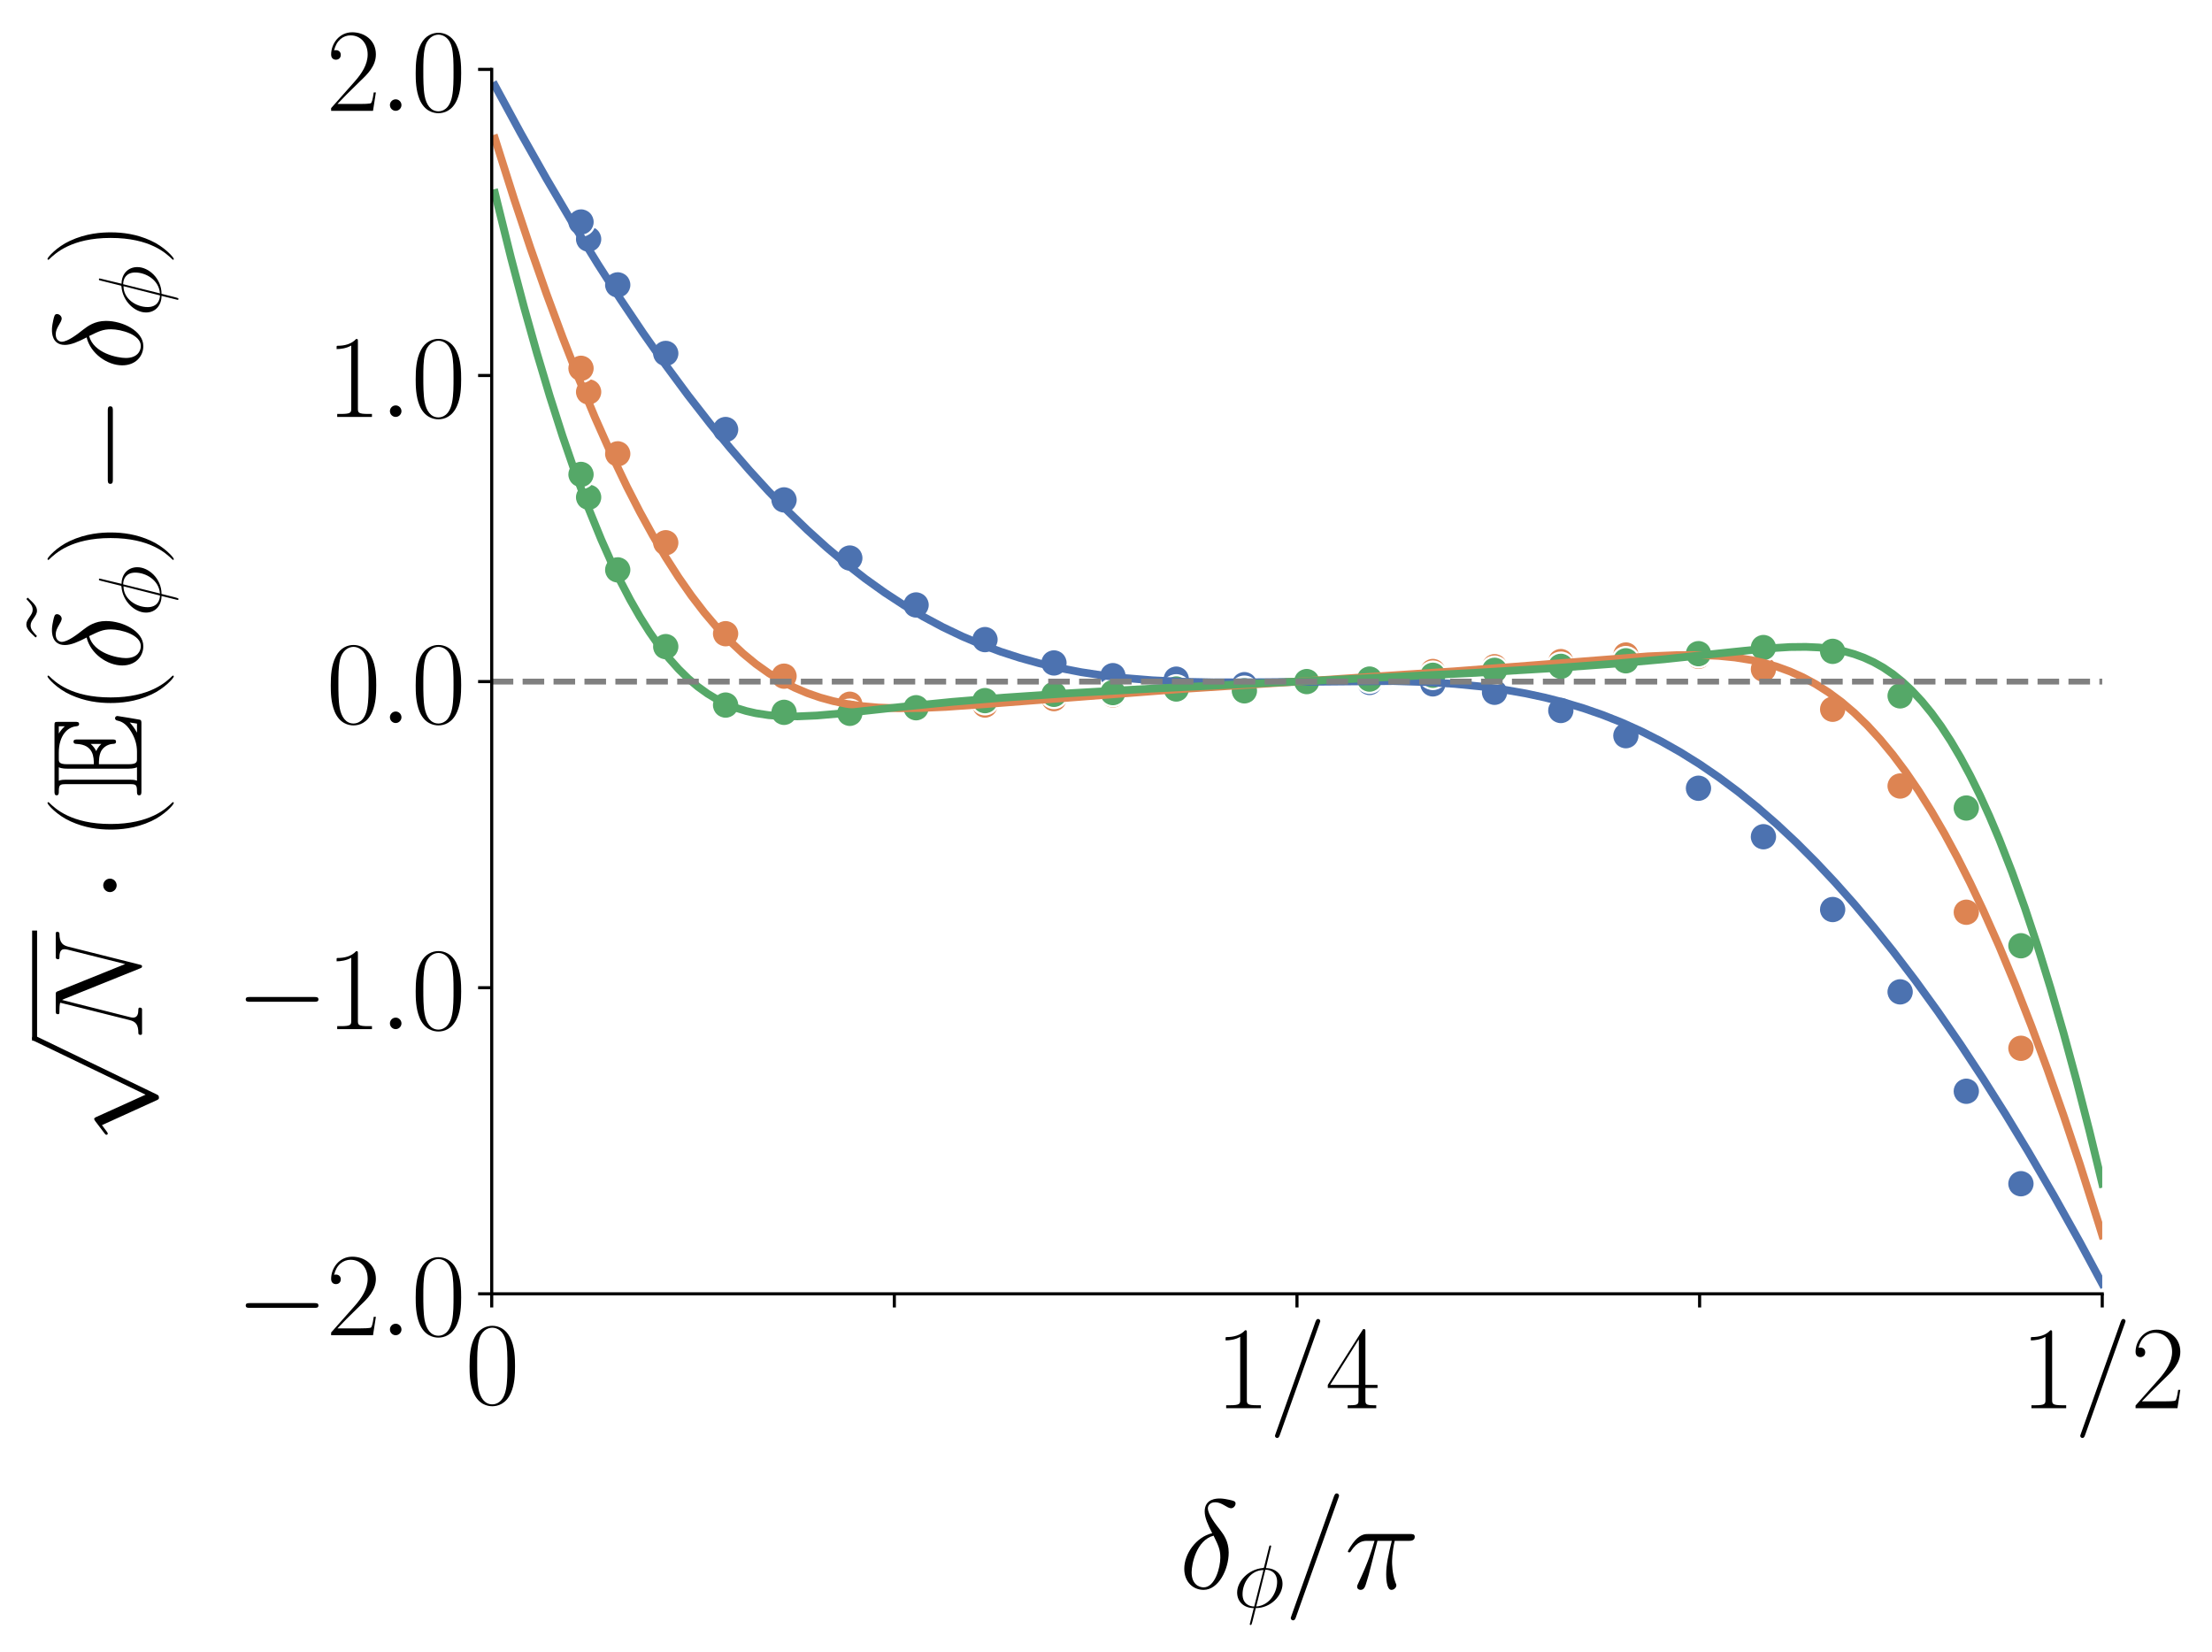 <?xml version="1.0" encoding="utf-8" standalone="no"?>
<!DOCTYPE svg PUBLIC "-//W3C//DTD SVG 1.1//EN"
  "http://www.w3.org/Graphics/SVG/1.1/DTD/svg11.dtd">
<svg xmlns:xlink="http://www.w3.org/1999/xlink" width="568.8pt" height="424.8pt" viewBox="0 0 568.8 424.8" xmlns="http://www.w3.org/2000/svg" version="1.1">
 <defs>
  <style type="text/css">*{stroke-linejoin: round; stroke-linecap: butt}</style>
 </defs>
 <g id="figure_1">
  <g id="patch_1">
   <path d="M 0 424.8 
L 568.8 424.8 
L 568.8 0 
L 0 0 
z
" style="fill: #ffffff"/>
  </g>
  <g id="axes_1">
   <g id="patch_2">
    <path d="M 126.439 332.68 
L 540.577 332.68 
L 540.577 17.847 
L 126.439 17.847 
z
" style="fill: #ffffff"/>
   </g>
   <g id="PathCollection_1">
    <defs>
     <path id="C0_0_2b43b23787" d="M 0 3.536 
C 0.938 3.536 1.837 3.163 2.5 2.5 
C 3.163 1.837 3.536 0.938 3.536 -0 
C 3.536 -0.938 3.163 -1.837 2.5 -2.5 
C 1.837 -3.163 0.938 -3.536 0 -3.536 
C -0.938 -3.536 -1.837 -3.163 -2.5 -2.5 
C -3.163 -1.837 -3.536 -0.938 -3.536 0 
C -3.536 0.938 -3.163 1.837 -2.5 2.5 
C -1.837 3.163 -0.938 3.536 0 3.536 
z
"/>
    </defs>
    <g clip-path="url(#p589ed5767a)">
     <use xlink:href="#C0_0_2b43b23787" x="151.359" y="61.491" style="fill: #4c72b0; stroke: #ffffff; stroke-width: 0.566"/>
    </g>
    <g clip-path="url(#p589ed5767a)">
     <use xlink:href="#C0_0_2b43b23787" x="151.359" y="100.781" style="fill: #dd8452; stroke: #ffffff; stroke-width: 0.566"/>
    </g>
    <g clip-path="url(#p589ed5767a)">
     <use xlink:href="#C0_0_2b43b23787" x="151.359" y="127.867" style="fill: #55a868; stroke: #ffffff; stroke-width: 0.566"/>
    </g>
    <g clip-path="url(#p589ed5767a)">
     <use xlink:href="#C0_0_2b43b23787" x="149.401" y="57.081" style="fill: #4c72b0; stroke: #ffffff; stroke-width: 0.566"/>
    </g>
    <g clip-path="url(#p589ed5767a)">
     <use xlink:href="#C0_0_2b43b23787" x="149.401" y="94.705" style="fill: #dd8452; stroke: #ffffff; stroke-width: 0.566"/>
    </g>
    <g clip-path="url(#p589ed5767a)">
     <use xlink:href="#C0_0_2b43b23787" x="149.401" y="121.992" style="fill: #55a868; stroke: #ffffff; stroke-width: 0.566"/>
    </g>
    <g clip-path="url(#p589ed5767a)">
     <use xlink:href="#C0_0_2b43b23787" x="158.842" y="73.252" style="fill: #4c72b0; stroke: #ffffff; stroke-width: 0.566"/>
    </g>
    <g clip-path="url(#p589ed5767a)">
     <use xlink:href="#C0_0_2b43b23787" x="158.842" y="116.695" style="fill: #dd8452; stroke: #ffffff; stroke-width: 0.566"/>
    </g>
    <g clip-path="url(#p589ed5767a)">
     <use xlink:href="#C0_0_2b43b23787" x="158.842" y="146.533" style="fill: #55a868; stroke: #ffffff; stroke-width: 0.566"/>
    </g>
    <g clip-path="url(#p589ed5767a)">
     <use xlink:href="#C0_0_2b43b23787" x="171.191" y="90.874" style="fill: #4c72b0; stroke: #ffffff; stroke-width: 0.566"/>
    </g>
    <g clip-path="url(#p589ed5767a)">
     <use xlink:href="#C0_0_2b43b23787" x="171.191" y="139.556" style="fill: #dd8452; stroke: #ffffff; stroke-width: 0.566"/>
    </g>
    <g clip-path="url(#p589ed5767a)">
     <use xlink:href="#C0_0_2b43b23787" x="171.191" y="166.268" style="fill: #55a868; stroke: #ffffff; stroke-width: 0.566"/>
    </g>
    <g clip-path="url(#p589ed5767a)">
     <use xlink:href="#C0_0_2b43b23787" x="186.583" y="110.444" style="fill: #4c72b0; stroke: #ffffff; stroke-width: 0.566"/>
    </g>
    <g clip-path="url(#p589ed5767a)">
     <use xlink:href="#C0_0_2b43b23787" x="186.583" y="162.946" style="fill: #dd8452; stroke: #ffffff; stroke-width: 0.566"/>
    </g>
    <g clip-path="url(#p589ed5767a)">
     <use xlink:href="#C0_0_2b43b23787" x="186.583" y="181.295" style="fill: #55a868; stroke: #ffffff; stroke-width: 0.566"/>
    </g>
    <g clip-path="url(#p589ed5767a)">
     <use xlink:href="#C0_0_2b43b23787" x="201.609" y="128.54" style="fill: #4c72b0; stroke: #ffffff; stroke-width: 0.566"/>
    </g>
    <g clip-path="url(#p589ed5767a)">
     <use xlink:href="#C0_0_2b43b23787" x="201.609" y="173.862" style="fill: #dd8452; stroke: #ffffff; stroke-width: 0.566"/>
    </g>
    <g clip-path="url(#p589ed5767a)">
     <use xlink:href="#C0_0_2b43b23787" x="201.609" y="183.164" style="fill: #55a868; stroke: #ffffff; stroke-width: 0.566"/>
    </g>
    <g clip-path="url(#p589ed5767a)">
     <use xlink:href="#C0_0_2b43b23787" x="218.52" y="143.492" style="fill: #4c72b0; stroke: #ffffff; stroke-width: 0.566"/>
    </g>
    <g clip-path="url(#p589ed5767a)">
     <use xlink:href="#C0_0_2b43b23787" x="218.52" y="181.082" style="fill: #dd8452; stroke: #ffffff; stroke-width: 0.566"/>
    </g>
    <g clip-path="url(#p589ed5767a)">
     <use xlink:href="#C0_0_2b43b23787" x="218.52" y="183.417" style="fill: #55a868; stroke: #ffffff; stroke-width: 0.566"/>
    </g>
    <g clip-path="url(#p589ed5767a)">
     <use xlink:href="#C0_0_2b43b23787" x="235.564" y="155.554" style="fill: #4c72b0; stroke: #ffffff; stroke-width: 0.566"/>
    </g>
    <g clip-path="url(#p589ed5767a)">
     <use xlink:href="#C0_0_2b43b23787" x="235.564" y="182.38" style="fill: #dd8452; stroke: #ffffff; stroke-width: 0.566"/>
    </g>
    <g clip-path="url(#p589ed5767a)">
     <use xlink:href="#C0_0_2b43b23787" x="235.564" y="181.98" style="fill: #55a868; stroke: #ffffff; stroke-width: 0.566"/>
    </g>
    <g clip-path="url(#p589ed5767a)">
     <use xlink:href="#C0_0_2b43b23787" x="253.284" y="164.462" style="fill: #4c72b0; stroke: #ffffff; stroke-width: 0.566"/>
    </g>
    <g clip-path="url(#p589ed5767a)">
     <use xlink:href="#C0_0_2b43b23787" x="253.284" y="181.284" style="fill: #dd8452; stroke: #ffffff; stroke-width: 0.566"/>
    </g>
    <g clip-path="url(#p589ed5767a)">
     <use xlink:href="#C0_0_2b43b23787" x="253.284" y="180.152" style="fill: #55a868; stroke: #ffffff; stroke-width: 0.566"/>
    </g>
    <g clip-path="url(#p589ed5767a)">
     <use xlink:href="#C0_0_2b43b23787" x="271.017" y="170.464" style="fill: #4c72b0; stroke: #ffffff; stroke-width: 0.566"/>
    </g>
    <g clip-path="url(#p589ed5767a)">
     <use xlink:href="#C0_0_2b43b23787" x="271.017" y="179.637" style="fill: #dd8452; stroke: #ffffff; stroke-width: 0.566"/>
    </g>
    <g clip-path="url(#p589ed5767a)">
     <use xlink:href="#C0_0_2b43b23787" x="271.017" y="178.536" style="fill: #55a868; stroke: #ffffff; stroke-width: 0.566"/>
    </g>
    <g clip-path="url(#p589ed5767a)">
     <use xlink:href="#C0_0_2b43b23787" x="286.17" y="173.732" style="fill: #4c72b0; stroke: #ffffff; stroke-width: 0.566"/>
    </g>
    <g clip-path="url(#p589ed5767a)">
     <use xlink:href="#C0_0_2b43b23787" x="286.17" y="178.699" style="fill: #dd8452; stroke: #ffffff; stroke-width: 0.566"/>
    </g>
    <g clip-path="url(#p589ed5767a)">
     <use xlink:href="#C0_0_2b43b23787" x="286.17" y="178.087" style="fill: #55a868; stroke: #ffffff; stroke-width: 0.566"/>
    </g>
    <g clip-path="url(#p589ed5767a)">
     <use xlink:href="#C0_0_2b43b23787" x="302.47" y="174.634" style="fill: #4c72b0; stroke: #ffffff; stroke-width: 0.566"/>
    </g>
    <g clip-path="url(#p589ed5767a)">
     <use xlink:href="#C0_0_2b43b23787" x="302.47" y="177.554" style="fill: #dd8452; stroke: #ffffff; stroke-width: 0.566"/>
    </g>
    <g clip-path="url(#p589ed5767a)">
     <use xlink:href="#C0_0_2b43b23787" x="302.47" y="177.163" style="fill: #55a868; stroke: #ffffff; stroke-width: 0.566"/>
    </g>
    <g clip-path="url(#p589ed5767a)">
     <use xlink:href="#C0_0_2b43b23787" x="319.988" y="176.052" style="fill: #4c72b0; stroke: #ffffff; stroke-width: 0.566"/>
    </g>
    <g clip-path="url(#p589ed5767a)">
     <use xlink:href="#C0_0_2b43b23787" x="319.988" y="177.518" style="fill: #dd8452; stroke: #ffffff; stroke-width: 0.566"/>
    </g>
    <g clip-path="url(#p589ed5767a)">
     <use xlink:href="#C0_0_2b43b23787" x="319.988" y="177.635" style="fill: #55a868; stroke: #ffffff; stroke-width: 0.566"/>
    </g>
    <g clip-path="url(#p589ed5767a)">
     <use xlink:href="#C0_0_2b43b23787" x="336.015" y="175.391" style="fill: #4c72b0; stroke: #ffffff; stroke-width: 0.566"/>
    </g>
    <g clip-path="url(#p589ed5767a)">
     <use xlink:href="#C0_0_2b43b23787" x="336.015" y="175.031" style="fill: #dd8452; stroke: #ffffff; stroke-width: 0.566"/>
    </g>
    <g clip-path="url(#p589ed5767a)">
     <use xlink:href="#C0_0_2b43b23787" x="336.015" y="175.255" style="fill: #55a868; stroke: #ffffff; stroke-width: 0.566"/>
    </g>
    <g clip-path="url(#p589ed5767a)">
     <use xlink:href="#C0_0_2b43b23787" x="352.171" y="175.48" style="fill: #4c72b0; stroke: #ffffff; stroke-width: 0.566"/>
    </g>
    <g clip-path="url(#p589ed5767a)">
     <use xlink:href="#C0_0_2b43b23787" x="352.171" y="174.35" style="fill: #dd8452; stroke: #ffffff; stroke-width: 0.566"/>
    </g>
    <g clip-path="url(#p589ed5767a)">
     <use xlink:href="#C0_0_2b43b23787" x="352.171" y="174.615" style="fill: #55a868; stroke: #ffffff; stroke-width: 0.566"/>
    </g>
    <g clip-path="url(#p589ed5767a)">
     <use xlink:href="#C0_0_2b43b23787" x="368.449" y="175.846" style="fill: #4c72b0; stroke: #ffffff; stroke-width: 0.566"/>
    </g>
    <g clip-path="url(#p589ed5767a)">
     <use xlink:href="#C0_0_2b43b23787" x="368.449" y="172.661" style="fill: #dd8452; stroke: #ffffff; stroke-width: 0.566"/>
    </g>
    <g clip-path="url(#p589ed5767a)">
     <use xlink:href="#C0_0_2b43b23787" x="368.449" y="173.631" style="fill: #55a868; stroke: #ffffff; stroke-width: 0.566"/>
    </g>
    <g clip-path="url(#p589ed5767a)">
     <use xlink:href="#C0_0_2b43b23787" x="384.311" y="178.006" style="fill: #4c72b0; stroke: #ffffff; stroke-width: 0.566"/>
    </g>
    <g clip-path="url(#p589ed5767a)">
     <use xlink:href="#C0_0_2b43b23787" x="384.311" y="171.43" style="fill: #dd8452; stroke: #ffffff; stroke-width: 0.566"/>
    </g>
    <g clip-path="url(#p589ed5767a)">
     <use xlink:href="#C0_0_2b43b23787" x="384.311" y="172.359" style="fill: #55a868; stroke: #ffffff; stroke-width: 0.566"/>
    </g>
    <g clip-path="url(#p589ed5767a)">
     <use xlink:href="#C0_0_2b43b23787" x="401.35" y="182.689" style="fill: #4c72b0; stroke: #ffffff; stroke-width: 0.566"/>
    </g>
    <g clip-path="url(#p589ed5767a)">
     <use xlink:href="#C0_0_2b43b23787" x="401.35" y="170.116" style="fill: #dd8452; stroke: #ffffff; stroke-width: 0.566"/>
    </g>
    <g clip-path="url(#p589ed5767a)">
     <use xlink:href="#C0_0_2b43b23787" x="401.35" y="171.337" style="fill: #55a868; stroke: #ffffff; stroke-width: 0.566"/>
    </g>
    <g clip-path="url(#p589ed5767a)">
     <use xlink:href="#C0_0_2b43b23787" x="418.078" y="189.163" style="fill: #4c72b0; stroke: #ffffff; stroke-width: 0.566"/>
    </g>
    <g clip-path="url(#p589ed5767a)">
     <use xlink:href="#C0_0_2b43b23787" x="418.078" y="168.421" style="fill: #dd8452; stroke: #ffffff; stroke-width: 0.566"/>
    </g>
    <g clip-path="url(#p589ed5767a)">
     <use xlink:href="#C0_0_2b43b23787" x="418.078" y="169.91" style="fill: #55a868; stroke: #ffffff; stroke-width: 0.566"/>
    </g>
    <g clip-path="url(#p589ed5767a)">
     <use xlink:href="#C0_0_2b43b23787" x="436.749" y="202.682" style="fill: #4c72b0; stroke: #ffffff; stroke-width: 0.566"/>
    </g>
    <g clip-path="url(#p589ed5767a)">
     <use xlink:href="#C0_0_2b43b23787" x="436.749" y="168.758" style="fill: #dd8452; stroke: #ffffff; stroke-width: 0.566"/>
    </g>
    <g clip-path="url(#p589ed5767a)">
     <use xlink:href="#C0_0_2b43b23787" x="436.749" y="168.077" style="fill: #55a868; stroke: #ffffff; stroke-width: 0.566"/>
    </g>
    <g clip-path="url(#p589ed5767a)">
     <use xlink:href="#C0_0_2b43b23787" x="453.453" y="215.149" style="fill: #4c72b0; stroke: #ffffff; stroke-width: 0.566"/>
    </g>
    <g clip-path="url(#p589ed5767a)">
     <use xlink:href="#C0_0_2b43b23787" x="453.453" y="172.076" style="fill: #dd8452; stroke: #ffffff; stroke-width: 0.566"/>
    </g>
    <g clip-path="url(#p589ed5767a)">
     <use xlink:href="#C0_0_2b43b23787" x="453.453" y="166.509" style="fill: #55a868; stroke: #ffffff; stroke-width: 0.566"/>
    </g>
    <g clip-path="url(#p589ed5767a)">
     <use xlink:href="#C0_0_2b43b23787" x="471.252" y="233.866" style="fill: #4c72b0; stroke: #ffffff; stroke-width: 0.566"/>
    </g>
    <g clip-path="url(#p589ed5767a)">
     <use xlink:href="#C0_0_2b43b23787" x="471.252" y="182.372" style="fill: #dd8452; stroke: #ffffff; stroke-width: 0.566"/>
    </g>
    <g clip-path="url(#p589ed5767a)">
     <use xlink:href="#C0_0_2b43b23787" x="471.252" y="167.48" style="fill: #55a868; stroke: #ffffff; stroke-width: 0.566"/>
    </g>
    <g clip-path="url(#p589ed5767a)">
     <use xlink:href="#C0_0_2b43b23787" x="488.607" y="255.039" style="fill: #4c72b0; stroke: #ffffff; stroke-width: 0.566"/>
    </g>
    <g clip-path="url(#p589ed5767a)">
     <use xlink:href="#C0_0_2b43b23787" x="488.607" y="202.108" style="fill: #dd8452; stroke: #ffffff; stroke-width: 0.566"/>
    </g>
    <g clip-path="url(#p589ed5767a)">
     <use xlink:href="#C0_0_2b43b23787" x="488.607" y="178.93" style="fill: #55a868; stroke: #ffffff; stroke-width: 0.566"/>
    </g>
    <g clip-path="url(#p589ed5767a)">
     <use xlink:href="#C0_0_2b43b23787" x="505.618" y="280.596" style="fill: #4c72b0; stroke: #ffffff; stroke-width: 0.566"/>
    </g>
    <g clip-path="url(#p589ed5767a)">
     <use xlink:href="#C0_0_2b43b23787" x="505.618" y="234.563" style="fill: #dd8452; stroke: #ffffff; stroke-width: 0.566"/>
    </g>
    <g clip-path="url(#p589ed5767a)">
     <use xlink:href="#C0_0_2b43b23787" x="505.618" y="207.767" style="fill: #55a868; stroke: #ffffff; stroke-width: 0.566"/>
    </g>
    <g clip-path="url(#p589ed5767a)">
     <use xlink:href="#C0_0_2b43b23787" x="519.668" y="304.372" style="fill: #4c72b0; stroke: #ffffff; stroke-width: 0.566"/>
    </g>
    <g clip-path="url(#p589ed5767a)">
     <use xlink:href="#C0_0_2b43b23787" x="519.668" y="269.542" style="fill: #dd8452; stroke: #ffffff; stroke-width: 0.566"/>
    </g>
    <g clip-path="url(#p589ed5767a)">
     <use xlink:href="#C0_0_2b43b23787" x="519.668" y="243.182" style="fill: #55a868; stroke: #ffffff; stroke-width: 0.566"/>
    </g>
   </g>
   <g id="FillBetweenPolyCollection_1"/>
   <g id="FillBetweenPolyCollection_2"/>
   <g id="FillBetweenPolyCollection_3"/>
   <g id="matplotlib.axis_1">
    <g id="xtick_1">
     <g id="line2d_1">
      <defs>
       <path id="mb71c65a6e9" d="M 0 0 
L 0 3.5 
" style="stroke: #000000; stroke-width: 0.8"/>
      </defs>
      <g>
       <use xlink:href="#mb71c65a6e9" x="126.439" y="332.68" style="stroke: #000000; stroke-width: 0.8"/>
      </g>
     </g>
     <g id="text_1">
      <!-- $0$ -->
      <g transform="translate(119.585 360.975) scale(0.3 -0.3)">
       <defs>
        <path id="CMR17-30" d="M 2688 2025 
C 2688 2416 2682 3080 2413 3591 
C 2176 4039 1798 4198 1466 4198 
C 1158 4198 768 4058 525 3597 
C 269 3118 243 2524 243 2025 
C 243 1661 250 1106 448 619 
C 723 -39 1216 -128 1466 -128 
C 1760 -128 2208 -7 2470 600 
C 2662 1042 2688 1559 2688 2025 
z
M 1466 -26 
C 1056 -26 813 325 723 812 
C 653 1188 653 1738 653 2096 
C 653 2588 653 2997 736 3387 
C 858 3929 1216 4096 1466 4096 
C 1728 4096 2067 3923 2189 3400 
C 2272 3036 2278 2607 2278 2096 
C 2278 1680 2278 1169 2202 792 
C 2067 95 1690 -26 1466 -26 
z
" transform="scale(0.016)"/>
       </defs>
       <use xlink:href="#CMR17-30" transform="scale(0.996)"/>
      </g>
     </g>
    </g>
    <g id="xtick_2">
     <g id="line2d_2">
      <g>
       <use xlink:href="#mb71c65a6e9" x="229.973" y="332.68" style="stroke: #000000; stroke-width: 0.8"/>
      </g>
     </g>
    </g>
    <g id="xtick_3">
     <g id="line2d_3">
      <g>
       <use xlink:href="#mb71c65a6e9" x="333.508" y="332.68" style="stroke: #000000; stroke-width: 0.8"/>
      </g>
     </g>
     <g id="text_2">
      <!-- $1/4$ -->
      <g transform="translate(312.484 362.096) scale(0.3 -0.3)">
       <defs>
        <path id="CMR17-31" d="M 1702 4058 
C 1702 4192 1696 4192 1606 4192 
C 1357 3916 979 3827 621 3827 
C 602 3827 570 3827 563 3808 
C 557 3795 557 3782 557 3648 
C 755 3648 1088 3686 1344 3839 
L 1344 461 
C 1344 236 1331 160 781 160 
L 589 160 
L 589 0 
C 896 0 1216 0 1523 0 
C 1830 0 2150 0 2458 0 
L 2458 160 
L 2266 160 
C 1715 160 1702 230 1702 458 
L 1702 4058 
z
" transform="scale(0.016)"/>
        <path id="CMMI12-3d" d="M 2746 4562 
C 2746 4569 2784 4666 2784 4678 
C 2784 4755 2720 4800 2669 4800 
C 2637 4800 2579 4800 2528 4659 
L 384 -1363 
C 384 -1370 346 -1465 346 -1478 
C 346 -1555 410 -1600 461 -1600 
C 499 -1600 557 -1593 602 -1459 
L 2746 4562 
z
" transform="scale(0.016)"/>
        <path id="CMR17-34" d="M 2150 4122 
C 2150 4256 2144 4256 2029 4256 
L 128 1254 
L 128 1088 
L 1779 1088 
L 1779 457 
C 1779 224 1766 160 1318 160 
L 1197 160 
L 1197 0 
C 1402 0 1747 0 1965 0 
C 2182 0 2528 0 2733 0 
L 2733 160 
L 2611 160 
C 2163 160 2150 224 2150 457 
L 2150 1088 
L 2803 1088 
L 2803 1254 
L 2150 1254 
L 2150 4122 
z
M 1798 3703 
L 1798 1254 
L 256 1254 
L 1798 3703 
z
" transform="scale(0.016)"/>
       </defs>
       <use xlink:href="#CMR17-31" transform="scale(0.996)"/>
       <use xlink:href="#CMMI12-3d" transform="translate(45.69 0) scale(0.996)"/>
       <use xlink:href="#CMR17-34" transform="translate(94.465 0) scale(0.996)"/>
      </g>
     </g>
    </g>
    <g id="xtick_4">
     <g id="line2d_4">
      <g>
       <use xlink:href="#mb71c65a6e9" x="437.042" y="332.68" style="stroke: #000000; stroke-width: 0.8"/>
      </g>
     </g>
    </g>
    <g id="xtick_5">
     <g id="line2d_5">
      <g>
       <use xlink:href="#mb71c65a6e9" x="540.577" y="332.68" style="stroke: #000000; stroke-width: 0.8"/>
      </g>
     </g>
     <g id="text_3">
      <!-- $1/2$ -->
      <g transform="translate(519.553 362.096) scale(0.3 -0.3)">
       <defs>
        <path id="CMR17-32" d="M 2669 989 
L 2554 989 
C 2490 536 2438 459 2413 420 
C 2381 369 1920 369 1830 369 
L 602 369 
C 832 619 1280 1072 1824 1597 
C 2214 1967 2669 2402 2669 3035 
C 2669 3790 2067 4224 1395 4224 
C 691 4224 262 3604 262 3030 
C 262 2780 448 2748 525 2748 
C 589 2748 781 2787 781 3010 
C 781 3207 614 3264 525 3264 
C 486 3264 448 3258 422 3245 
C 544 3790 915 4058 1306 4058 
C 1862 4058 2227 3617 2227 3035 
C 2227 2479 1901 2000 1536 1584 
L 262 146 
L 262 0 
L 2515 0 
L 2669 989 
z
" transform="scale(0.016)"/>
       </defs>
       <use xlink:href="#CMR17-31" transform="scale(0.996)"/>
       <use xlink:href="#CMMI12-3d" transform="translate(45.69 0) scale(0.996)"/>
       <use xlink:href="#CMR17-32" transform="translate(94.465 0) scale(0.996)"/>
      </g>
     </g>
    </g>
    <g id="text_4">
     <!-- $\delta_\phi / \pi$ -->
     <g transform="translate(303.222 408.479) scale(0.32 -0.32)">
      <defs>
       <path id="CMMI12-e" d="M 1664 2795 
C 845 2597 256 1748 256 1001 
C 256 319 717 -64 1229 -64 
C 1984 -64 2496 970 2496 1818 
C 2496 2392 2227 2744 2067 2954 
C 1830 3254 1446 3746 1446 4052 
C 1446 4161 1530 4352 1811 4352 
C 2010 4352 2131 4282 2323 4173 
C 2381 4134 2528 4052 2611 4052 
C 2746 4052 2842 4185 2842 4287 
C 2842 4409 2746 4428 2522 4479 
C 2221 4543 2131 4543 2022 4543 
C 1914 4543 1286 4543 1286 3892 
C 1286 3579 1446 3216 1664 2795 
z
M 1734 2669 
C 1978 2165 2074 1974 2074 1560 
C 2074 1063 1805 63 1235 63 
C 986 63 627 229 627 821 
C 627 1235 864 2439 1734 2669 
z
" transform="scale(0.016)"/>
       <path id="CMMI12-1e" d="M 2752 4390 
C 2752 4448 2707 4448 2688 4448 
C 2630 4448 2624 4435 2598 4326 
L 2253 2939 
C 2234 2856 2227 2849 2221 2843 
C 2214 2830 2170 2824 2157 2824 
C 1107 2734 301 1864 301 1057 
C 301 361 832 -64 1498 -64 
C 1446 -261 1402 -463 1350 -659 
C 1261 -995 1210 -1204 1210 -1229 
C 1210 -1241 1210 -1280 1274 -1280 
C 1293 -1280 1318 -1280 1331 -1254 
C 1344 -1241 1382 -1089 1408 -1008 
L 1645 -64 
C 2739 -64 3571 854 3571 1680 
C 3571 2343 3085 2816 2374 2816 
L 2752 4390 
z
M 2336 2701 
C 2758 2701 3181 2463 3181 1828 
C 3181 1097 2675 128 1677 50 
L 2336 2701 
z
M 1530 50 
C 1216 50 691 220 691 938 
C 691 1761 1274 2676 2195 2676 
L 1530 50 
z
" transform="scale(0.016)"/>
       <path id="CMMI12-19" d="M 1658 2408 
L 2381 2408 
C 2208 1692 2099 1226 2099 716 
C 2099 626 2099 -64 2362 -64 
C 2496 -64 2611 57 2611 166 
C 2611 197 2611 210 2566 306 
C 2394 747 2394 1296 2394 1341 
C 2394 1379 2394 1832 2528 2408 
L 3245 2408 
C 3328 2408 3539 2408 3539 2612 
C 3539 2752 3418 2752 3302 2752 
L 1197 2752 
C 1050 2752 832 2752 538 2440 
C 371 2254 166 1916 166 1878 
C 166 1840 198 1827 237 1827 
C 282 1827 288 1846 320 1884 
C 653 2408 986 2408 1146 2408 
L 1510 2408 
C 1370 1929 1210 1373 685 256 
C 634 154 634 140 634 102 
C 634 -32 749 -64 806 -64 
C 992 -64 1043 102 1120 370 
C 1222 696 1222 709 1286 964 
L 1658 2408 
z
" transform="scale(0.016)"/>
      </defs>
      <use xlink:href="#CMMI12-e" transform="scale(0.996)"/>
      <use xlink:href="#CMMI12-1e" transform="translate(43.205 -14.944) scale(0.697)"/>
      <use xlink:href="#CMMI12-3d" transform="translate(84.117 0) scale(0.996)"/>
      <use xlink:href="#CMMI12-19" transform="translate(132.892 0) scale(0.996)"/>
     </g>
    </g>
   </g>
   <g id="matplotlib.axis_2">
    <g id="ytick_1">
     <g id="line2d_6">
      <defs>
       <path id="mcd5da08fcf" d="M 0 0 
L -3.5 0 
" style="stroke: #000000; stroke-width: 0.8"/>
      </defs>
      <g>
       <use xlink:href="#mcd5da08fcf" x="126.439" y="332.68" style="stroke: #000000; stroke-width: 0.8"/>
      </g>
     </g>
     <g id="text_5">
      <!-- $-2.0$ -->
      <g transform="translate(60.649 343.328) scale(0.3 -0.3)">
       <defs>
        <path id="CMSY10-0" d="M 4218 1472 
C 4326 1472 4442 1472 4442 1600 
C 4442 1728 4326 1728 4218 1728 
L 755 1728 
C 646 1728 531 1728 531 1600 
C 531 1472 646 1472 755 1472 
L 4218 1472 
z
" transform="scale(0.016)"/>
        <path id="CMMI12-3a" d="M 1178 307 
C 1178 492 1024 619 870 619 
C 685 619 557 466 557 313 
C 557 128 710 0 864 0 
C 1050 0 1178 153 1178 307 
z
" transform="scale(0.016)"/>
       </defs>
       <use xlink:href="#CMSY10-0" transform="scale(0.996)"/>
       <use xlink:href="#CMR17-32" transform="translate(77.487 0) scale(0.996)"/>
       <use xlink:href="#CMMI12-3a" transform="translate(123.178 0) scale(0.996)"/>
       <use xlink:href="#CMR17-30" transform="translate(150.275 0) scale(0.996)"/>
      </g>
     </g>
    </g>
    <g id="ytick_2">
     <g id="line2d_7">
      <g>
       <use xlink:href="#mcd5da08fcf" x="126.439" y="253.972" style="stroke: #000000; stroke-width: 0.8"/>
      </g>
     </g>
     <g id="text_6">
      <!-- $-1.0$ -->
      <g transform="translate(60.649 264.62) scale(0.3 -0.3)">
       <use xlink:href="#CMSY10-0" transform="scale(0.996)"/>
       <use xlink:href="#CMR17-31" transform="translate(77.487 0) scale(0.996)"/>
       <use xlink:href="#CMMI12-3a" transform="translate(123.178 0) scale(0.996)"/>
       <use xlink:href="#CMR17-30" transform="translate(150.275 0) scale(0.996)"/>
      </g>
     </g>
    </g>
    <g id="ytick_3">
     <g id="line2d_8">
      <g>
       <use xlink:href="#mcd5da08fcf" x="126.439" y="175.264" style="stroke: #000000; stroke-width: 0.8"/>
      </g>
     </g>
     <g id="text_7">
      <!-- $0.0$ -->
      <g transform="translate(83.895 185.911) scale(0.3 -0.3)">
       <use xlink:href="#CMR17-30" transform="scale(0.996)"/>
       <use xlink:href="#CMMI12-3a" transform="translate(45.69 0) scale(0.996)"/>
       <use xlink:href="#CMR17-30" transform="translate(72.788 0) scale(0.996)"/>
      </g>
     </g>
    </g>
    <g id="ytick_4">
     <g id="line2d_9">
      <g>
       <use xlink:href="#mcd5da08fcf" x="126.439" y="96.556" style="stroke: #000000; stroke-width: 0.8"/>
      </g>
     </g>
     <g id="text_8">
      <!-- $1.0$ -->
      <g transform="translate(83.895 107.203) scale(0.3 -0.3)">
       <use xlink:href="#CMR17-31" transform="scale(0.996)"/>
       <use xlink:href="#CMMI12-3a" transform="translate(45.69 0) scale(0.996)"/>
       <use xlink:href="#CMR17-30" transform="translate(72.788 0) scale(0.996)"/>
      </g>
     </g>
    </g>
    <g id="ytick_5">
     <g id="line2d_10">
      <g>
       <use xlink:href="#mcd5da08fcf" x="126.439" y="17.847" style="stroke: #000000; stroke-width: 0.8"/>
      </g>
     </g>
     <g id="text_9">
      <!-- $2.0$ -->
      <g transform="translate(83.895 28.495) scale(0.3 -0.3)">
       <use xlink:href="#CMR17-32" transform="scale(0.996)"/>
       <use xlink:href="#CMMI12-3a" transform="translate(45.69 0) scale(0.996)"/>
       <use xlink:href="#CMR17-30" transform="translate(72.788 0) scale(0.996)"/>
      </g>
     </g>
    </g>
    <g id="text_10">
     <!-- $\sqrt{N} \cdot (\mathbb{E}(\tilde{\delta_\phi}) - \delta_\phi)$ -->
     <g transform="translate(36.528 294.169) rotate(-90) scale(0.32 -0.32)">
      <defs>
       <path id="CMSY10-70" d="M 2490 -5472 
L 1363 -2982 
C 1318 -2880 1286 -2880 1267 -2880 
C 1261 -2880 1229 -2880 1158 -2931 
L 550 -3392 
C 467 -3456 467 -3475 467 -3494 
C 467 -3526 486 -3565 531 -3565 
C 570 -3565 678 -3475 749 -3424 
C 787 -3393 883 -3323 954 -3271 
L 2214 -6042 
C 2259 -6144 2291 -6144 2349 -6144 
C 2445 -6144 2464 -6106 2509 -6016 
L 5414 0 
C 5459 90 5459 115 5459 128 
C 5459 192 5408 256 5331 256 
C 5280 256 5235 224 5184 122 
L 2490 -5472 
z
" transform="scale(0.016)"/>
       <path id="CMMI12-4e" d="M 4736 3698 
C 4806 3974 4909 4166 5395 4166 
C 5414 4166 5491 4166 5491 4279 
C 5491 4352 5434 4352 5408 4352 
C 5280 4352 4954 4352 4826 4352 
L 4518 4352 
C 4429 4352 4314 4352 4224 4352 
C 4186 4352 4109 4352 4109 4230 
C 4109 4166 4160 4166 4205 4166 
C 4589 4166 4614 4019 4614 3903 
C 4614 3846 4608 3826 4589 3737 
L 3866 850 
L 2496 4249 
C 2451 4352 2445 4352 2304 4352 
L 1523 4352 
C 1395 4352 1338 4352 1338 4230 
C 1338 4166 1382 4166 1504 4166 
C 1536 4166 1914 4166 1914 4115 
C 1914 4102 1901 4051 1894 4032 
L 1043 635 
C 966 320 813 186 390 186 
C 358 186 294 186 294 67 
C 294 0 358 0 378 0 
C 506 0 832 0 960 0 
L 1267 0 
C 1357 0 1466 0 1555 0 
C 1600 0 1670 0 1670 122 
C 1670 180 1606 186 1581 186 
C 1370 186 1165 224 1165 454 
C 1165 505 1178 562 1190 613 
L 2054 4032 
C 2093 3968 2093 3956 2118 3898 
L 3642 115 
C 3674 38 3686 0 3744 0 
C 3808 0 3814 19 3840 128 
L 4736 3698 
z
" transform="scale(0.016)"/>
       <path id="CMSY10-1" d="M 1229 1619 
C 1229 1805 1075 1958 890 1958 
C 704 1958 550 1805 550 1619 
C 550 1433 704 1280 890 1280 
C 1075 1280 1229 1433 1229 1619 
z
" transform="scale(0.016)"/>
       <path id="CMR17-28" d="M 1958 -1561 
C 1958 -1555 1958 -1542 1939 -1523 
C 1645 -1224 858 -407 858 1581 
C 858 3569 1632 4379 1946 4697 
C 1946 4704 1958 4717 1958 4736 
C 1958 4755 1939 4768 1914 4768 
C 1843 4768 1299 4296 986 3594 
C 666 2887 576 2199 576 1588 
C 576 1128 621 351 1005 -471 
C 1312 -1135 1837 -1600 1914 -1600 
C 1946 -1600 1958 -1587 1958 -1561 
z
" transform="scale(0.016)"/>
       <path id="MSBM10-45" d="M 1658 2176 
C 1818 2176 2125 2176 2349 2046 
C 2656 1853 2682 1517 2682 1480 
C 2688 1393 2688 1312 2797 1312 
C 2906 1312 2906 1401 2906 1517 
L 2906 3251 
C 2906 3353 2906 3456 2797 3456 
C 2688 3456 2682 3355 2682 3301 
C 2643 2432 1990 2432 1658 2432 
L 1658 3772 
C 1658 4198 1779 4198 1933 4198 
L 2240 4198 
C 3104 4198 3533 3759 3571 3320 
C 3578 3269 3584 3174 3686 3174 
C 3795 3174 3795 3276 3795 3385 
L 3795 4218 
C 3795 4416 3782 4416 3584 4416 
L 307 4416 
C 192 4416 90 4416 90 4304 
C 90 4198 211 4198 262 4198 
C 627 4198 653 4147 653 3832 
L 653 622 
C 653 320 634 256 294 256 
C 198 256 90 256 90 147 
C 90 32 192 32 307 32 
L 3699 32 
C 3821 32 3885 32 3904 123 
C 3910 129 4090 1213 4090 1245 
C 4090 1316 4032 1362 3981 1362 
C 3891 1362 3866 1278 3866 1271 
C 3827 1102 3763 828 3296 549 
C 2963 347 2637 256 2285 256 
L 1933 256 
C 1779 256 1658 256 1658 684 
L 1658 2176 
z
M 3571 4198 
L 3571 3896 
C 3462 4015 3341 4116 3206 4198 
L 3571 4198 
z
M 2323 2315 
C 2426 2360 2566 2456 2682 2590 
L 2682 2052 
C 2528 2225 2330 2308 2323 2308 
L 2323 2315 
z
M 877 3845 
C 877 3923 877 4083 826 4198 
L 1504 4198 
C 1434 4051 1434 3839 1434 3781 
L 1434 673 
C 1434 442 1478 314 1504 256 
L 826 256 
C 877 371 877 531 877 609 
L 877 3845 
z
M 3258 256 
L 3258 262 
C 3462 367 3635 504 3763 621 
C 3757 596 3712 308 3706 256 
L 3258 256 
z
" transform="scale(0.016)"/>
       <path id="CMR17-7e" d="M 2400 4184 
C 2182 3980 2061 3865 1862 3865 
C 1722 3865 1626 3932 1491 4024 
C 1363 4111 1261 4184 1120 4184 
C 890 4184 730 4004 461 3718 
L 531 3648 
C 749 3850 870 3968 1069 3968 
C 1210 3968 1306 3900 1440 3808 
C 1568 3722 1670 3648 1811 3648 
C 2042 3648 2202 3828 2470 4114 
L 2400 4184 
z
" transform="scale(0.016)"/>
       <path id="CMR17-29" d="M 1683 1581 
C 1683 2040 1638 2817 1254 3639 
C 947 4303 422 4768 346 4768 
C 326 4768 301 4761 301 4729 
C 301 4717 307 4710 314 4697 
C 621 4378 1402 3568 1402 1584 
C 1402 -407 627 -1217 314 -1537 
C 307 -1549 301 -1556 301 -1568 
C 301 -1600 326 -1600 346 -1600 
C 416 -1600 960 -1128 1274 -426 
C 1594 281 1683 969 1683 1581 
z
" transform="scale(0.016)"/>
      </defs>
      <use xlink:href="#CMSY10-70" transform="translate(0 84.35) scale(0.996)"/>
      <use xlink:href="#CMMI12-4e" transform="translate(83.022 0) scale(0.996)"/>
      <use xlink:href="#CMSY10-1" transform="translate(193.683 0) scale(0.996)"/>
      <use xlink:href="#CMR17-28" transform="translate(243.497 0) scale(0.996)"/>
      <use xlink:href="#MSBM10-45" transform="translate(278.777 0) scale(0.996)"/>
      <use xlink:href="#CMR17-28" transform="translate(345.195 0) scale(0.996)"/>
      <use xlink:href="#CMR17-7e" transform="translate(399.689 26.297) scale(0.996)"/>
      <use xlink:href="#CMMI12-e" transform="translate(380.476 0) scale(0.996)"/>
      <use xlink:href="#CMMI12-1e" transform="translate(423.681 -14.944) scale(0.697)"/>
      <use xlink:href="#CMR17-29" transform="translate(464.593 0) scale(0.996)"/>
      <use xlink:href="#CMSY10-0" transform="translate(522.013 0) scale(0.996)"/>
      <use xlink:href="#CMMI12-e" transform="translate(621.64 0) scale(0.996)"/>
      <use xlink:href="#CMMI12-1e" transform="translate(664.845 -14.944) scale(0.697)"/>
      <use xlink:href="#CMR17-29" transform="translate(705.757 0) scale(0.996)"/>
      <path d="M 83.022 84.35 
L 171.544 84.35 
L 171.544 88.335 
L 83.022 88.335 
L 83.022 84.35 
z
"/>
     </g>
    </g>
   </g>
   <g id="line2d_11">
    <path d="M 127.267 22.009 
L 133.893 34.221 
L 140.52 45.956 
L 147.146 57.209 
L 153.772 67.974 
L 159.57 76.989 
L 165.368 85.619 
L 171.166 93.858 
L 176.964 101.7 
L 182.762 109.138 
L 187.731 115.186 
L 192.701 120.928 
L 197.671 126.361 
L 202.64 131.481 
L 207.61 136.288 
L 212.579 140.779 
L 217.549 144.955 
L 222.519 148.819 
L 227.488 152.373 
L 232.458 155.621 
L 237.428 158.571 
L 242.397 161.229 
L 247.367 163.607 
L 252.337 165.715 
L 257.306 167.566 
L 262.276 169.173 
L 267.246 170.553 
L 272.215 171.72 
L 278.013 172.836 
L 283.811 173.713 
L 289.609 174.379 
L 296.235 174.915 
L 303.69 175.28 
L 311.973 175.455 
L 322.74 175.431 
L 358.356 175.118 
L 366.639 175.382 
L 374.093 175.854 
L 380.719 176.505 
L 386.517 177.288 
L 392.315 178.299 
L 397.285 179.366 
L 402.255 180.637 
L 407.224 182.129 
L 412.194 183.856 
L 417.164 185.834 
L 422.133 188.075 
L 427.103 190.592 
L 432.073 193.395 
L 437.042 196.493 
L 442.012 199.894 
L 446.981 203.602 
L 451.951 207.621 
L 456.921 211.955 
L 461.89 216.604 
L 466.86 221.568 
L 471.83 226.845 
L 476.799 232.432 
L 481.769 238.328 
L 486.739 244.528 
L 492.537 252.139 
L 498.335 260.152 
L 504.132 268.56 
L 509.93 277.356 
L 515.728 286.533 
L 521.526 296.087 
L 528.152 307.461 
L 534.779 319.315 
L 540.577 330.079 
L 540.577 330.079 
" clip-path="url(#p589ed5767a)" style="fill: none; stroke: #4c72b0; stroke-width: 2; stroke-linecap: square"/>
   </g>
   <g id="line2d_12">
    <path d="M 127.267 35.623 
L 132.237 51.303 
L 136.378 63.711 
L 140.52 75.515 
L 144.661 86.709 
L 148.802 97.283 
L 152.944 107.229 
L 157.085 116.535 
L 161.226 125.191 
L 164.54 131.642 
L 167.853 137.668 
L 171.166 143.266 
L 174.479 148.437 
L 177.792 153.18 
L 181.105 157.501 
L 184.418 161.405 
L 187.731 164.903 
L 191.044 168.005 
L 194.357 170.728 
L 197.671 173.09 
L 200.984 175.111 
L 204.297 176.814 
L 207.61 178.224 
L 210.923 179.367 
L 214.236 180.271 
L 217.549 180.961 
L 221.691 181.566 
L 225.832 181.928 
L 230.802 182.109 
L 236.599 182.058 
L 243.226 181.764 
L 253.165 181.067 
L 303.69 177.177 
L 338.477 174.953 
L 374.093 172.606 
L 395.628 170.96 
L 423.79 168.764 
L 431.244 168.449 
L 437.042 168.432 
L 442.012 168.655 
L 446.153 169.062 
L 450.295 169.721 
L 453.608 170.462 
L 456.921 171.423 
L 460.234 172.631 
L 463.547 174.112 
L 466.86 175.892 
L 470.173 177.996 
L 473.486 180.446 
L 476.799 183.262 
L 480.113 186.462 
L 483.426 190.06 
L 486.739 194.068 
L 490.052 198.494 
L 493.365 203.344 
L 496.678 208.621 
L 499.991 214.326 
L 503.304 220.459 
L 506.617 227.015 
L 509.93 233.993 
L 514.072 243.299 
L 518.213 253.245 
L 522.355 263.819 
L 526.496 275.013 
L 530.637 286.817 
L 534.779 299.225 
L 539.748 314.905 
L 540.577 317.601 
L 540.577 317.601 
" clip-path="url(#p589ed5767a)" style="fill: none; stroke: #dd8452; stroke-width: 2; stroke-linecap: square"/>
   </g>
   <g id="line2d_13">
    <path d="M 127.267 49.636 
L 131.408 66.332 
L 134.722 78.877 
L 138.035 90.695 
L 141.348 101.783 
L 144.661 112.134 
L 147.974 121.744 
L 151.287 130.607 
L 154.6 138.722 
L 157.085 144.316 
L 159.57 149.491 
L 162.055 154.248 
L 164.54 158.594 
L 167.024 162.535 
L 169.509 166.08 
L 171.994 169.241 
L 174.479 172.032 
L 176.964 174.469 
L 179.448 176.57 
L 181.933 178.357 
L 184.418 179.852 
L 186.903 181.078 
L 189.388 182.059 
L 191.873 182.822 
L 194.357 183.392 
L 197.671 183.892 
L 200.984 184.147 
L 205.125 184.198 
L 210.095 183.981 
L 216.721 183.41 
L 231.63 181.783 
L 244.882 180.469 
L 258.135 179.383 
L 274.7 178.269 
L 296.235 177.064 
L 330.195 175.418 
L 378.235 173.069 
L 398.941 171.839 
L 414.679 170.695 
L 427.931 169.513 
L 442.012 168.014 
L 454.436 166.734 
L 460.234 166.374 
L 464.375 166.329 
L 467.688 166.481 
L 471.001 166.852 
L 474.315 167.495 
L 476.799 168.191 
L 479.284 169.097 
L 481.769 170.239 
L 484.254 171.641 
L 486.739 173.328 
L 489.224 175.322 
L 491.708 177.645 
L 494.193 180.316 
L 496.678 183.352 
L 499.163 186.768 
L 501.648 190.575 
L 504.132 194.785 
L 506.617 199.405 
L 509.102 204.44 
L 511.587 209.894 
L 514.072 215.769 
L 517.385 224.259 
L 520.698 233.496 
L 524.011 243.477 
L 527.324 254.197 
L 530.637 265.651 
L 533.95 277.833 
L 537.264 290.739 
L 540.577 304.366 
L 540.577 304.366 
" clip-path="url(#p589ed5767a)" style="fill: none; stroke: #55a868; stroke-width: 2; stroke-linecap: square"/>
   </g>
   <g id="line2d_14">
    <path d="M 126.439 175.264 
L 540.577 175.264 
" clip-path="url(#p589ed5767a)" style="fill: none; stroke-dasharray: 5.55,2.4; stroke-dashoffset: 0; stroke: #808080; stroke-width: 1.5"/>
   </g>
   <g id="patch_3">
    <path d="M 126.439 332.68 
L 126.439 17.847 
" style="fill: none; stroke: #000000; stroke-width: 0.8; stroke-linejoin: miter; stroke-linecap: square"/>
   </g>
   <g id="patch_4">
    <path d="M 126.439 332.68 
L 540.577 332.68 
" style="fill: none; stroke: #000000; stroke-width: 0.8; stroke-linejoin: miter; stroke-linecap: square"/>
   </g>
  </g>
 </g>
 <defs>
  <clipPath id="p589ed5767a">
   <rect x="126.439" y="17.847" width="414.138" height="314.833"/>
  </clipPath>
 </defs>
</svg>
